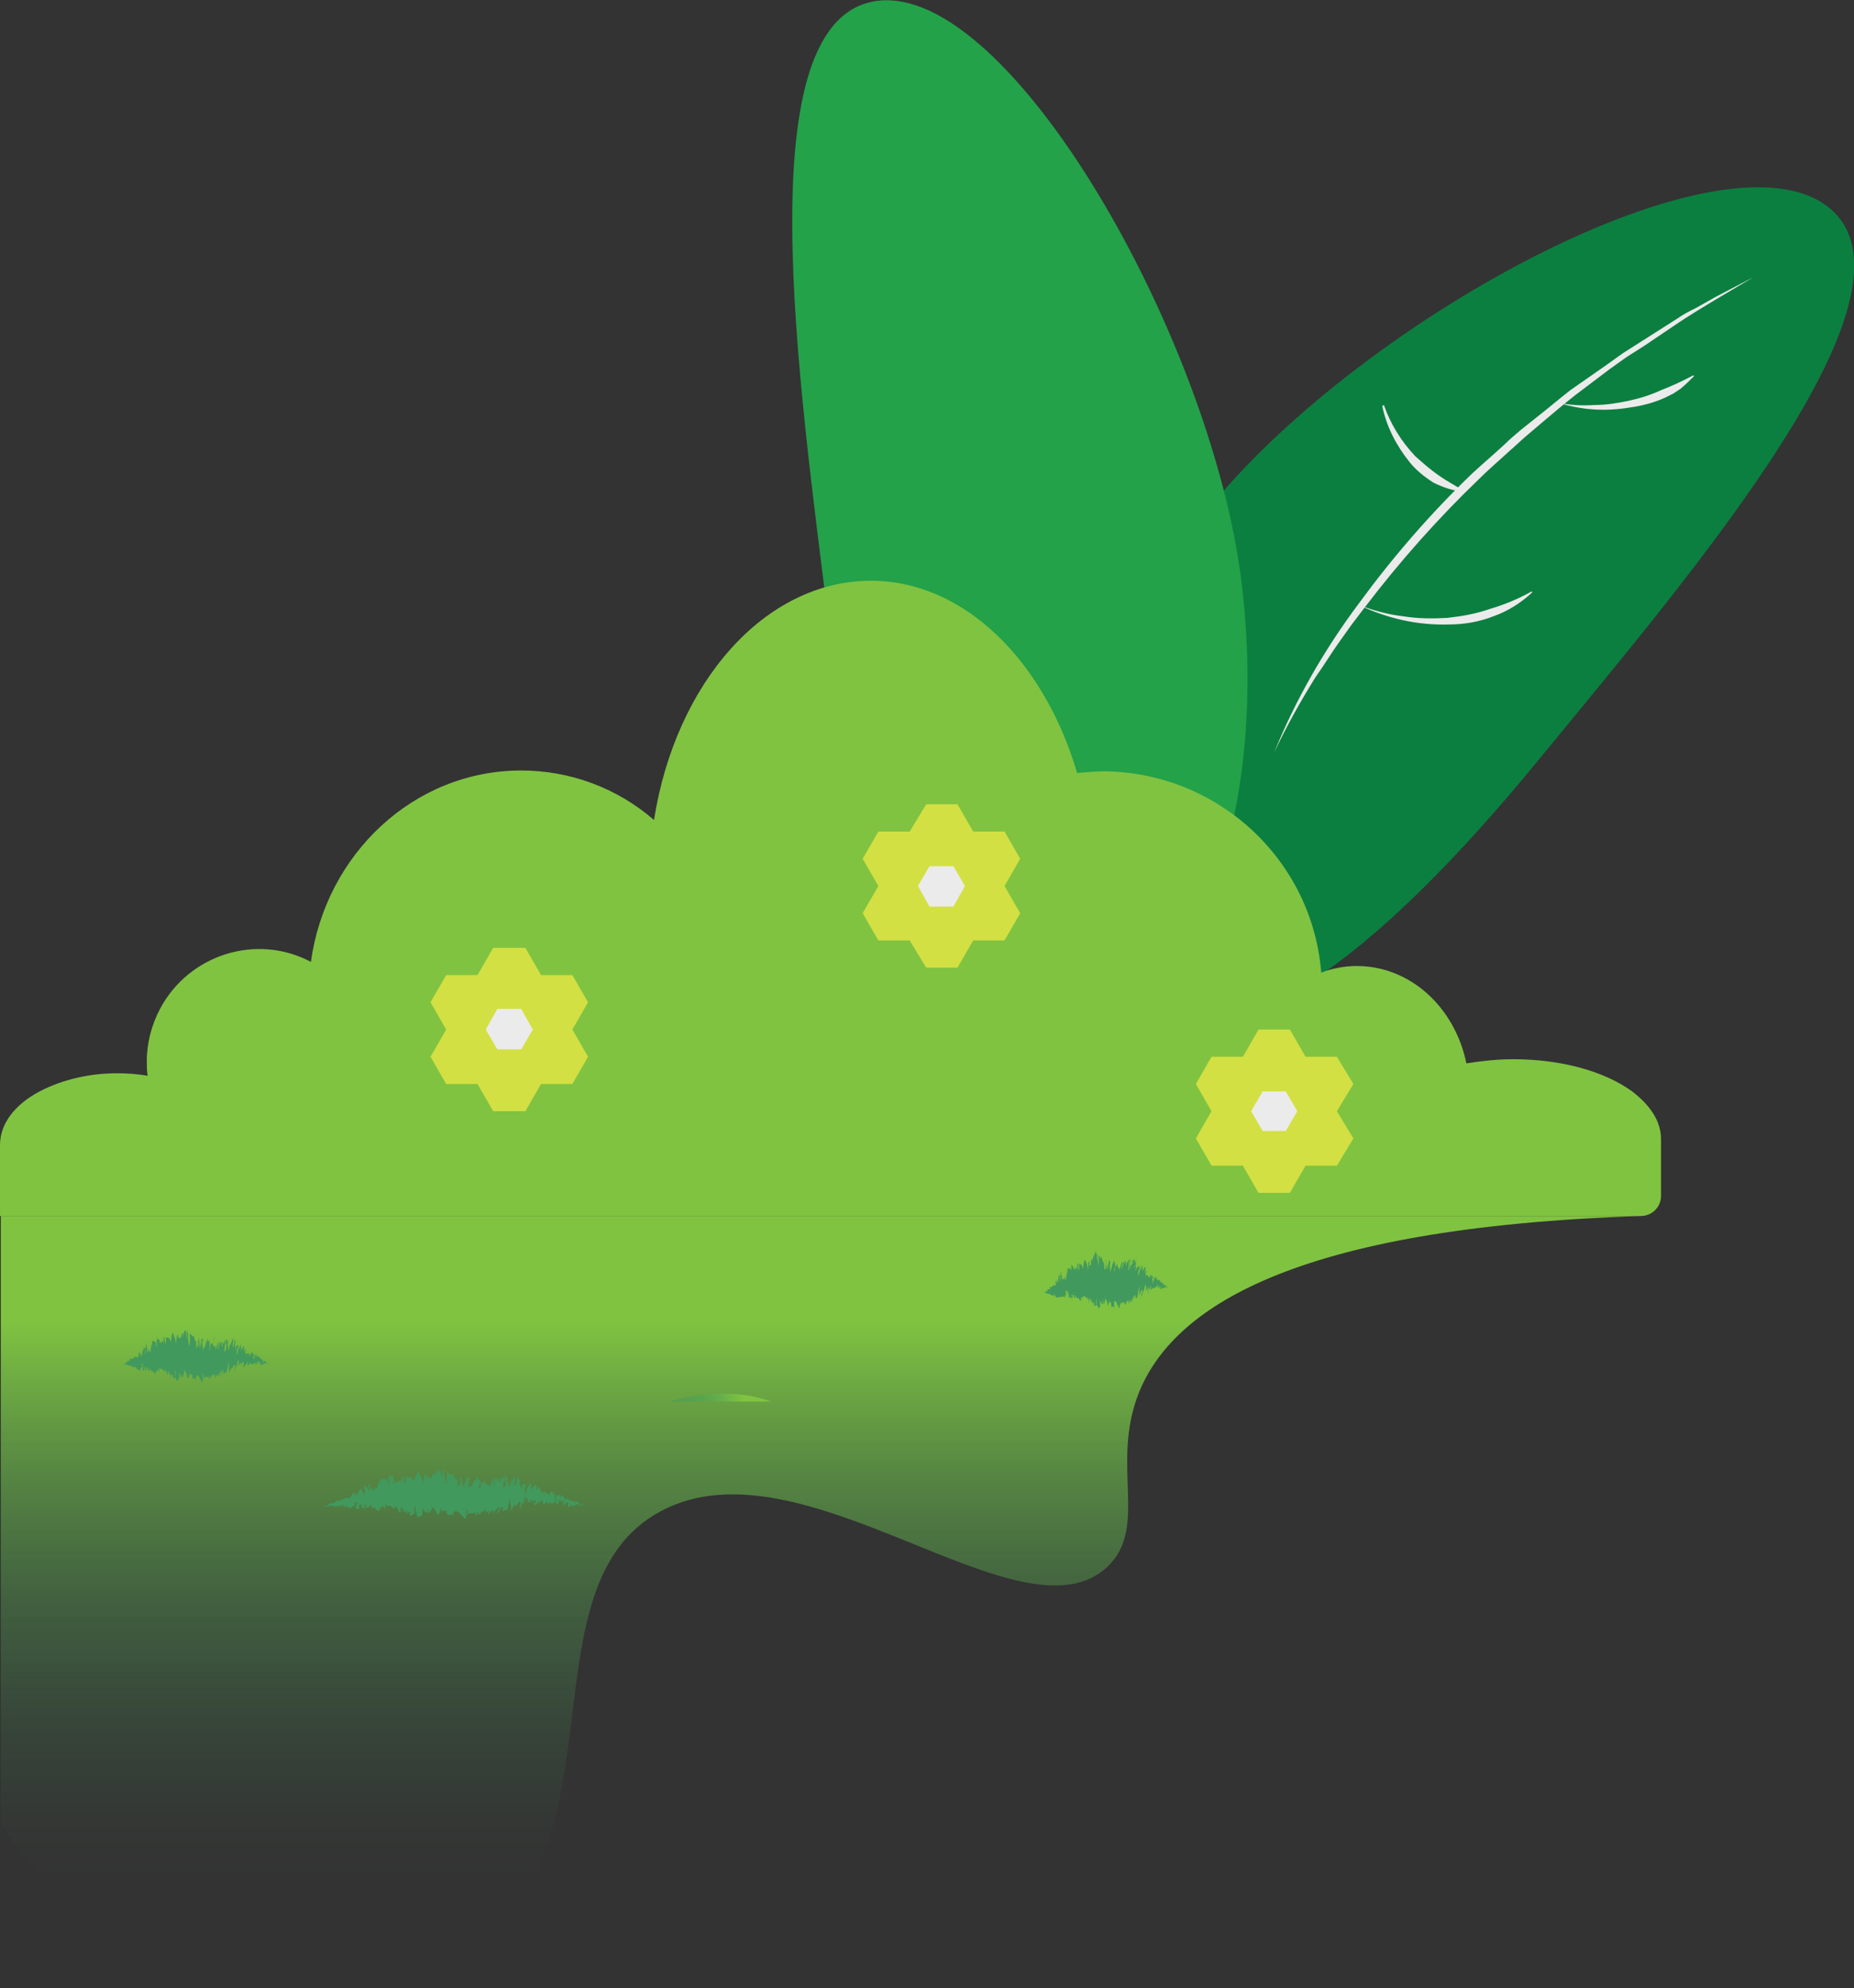 <?xml version="1.0" encoding="utf-8"?>
<!-- Generator: Adobe Illustrator 24.0.1, SVG Export Plug-In . SVG Version: 6.00 Build 0)  -->
<svg version="1.1" id="jardin_1_" xmlns="http://www.w3.org/2000/svg" xmlns:xlink="http://www.w3.org/1999/xlink" x="0px" y="0px"
	 viewBox="0 0 224.8 241" style="enable-background:new 0 0 224.8 241;" xml:space="preserve">
<rect x="0" y="0" width="224.8" height="241" fill="#333333" stroke="none"/>
<style type="text/css">
	.st0{fill:#0B7F40;}
	.st1{fill:#EBEBEB;}
	.st2{fill:#23A249;}
	.st3{fill:url(#cesped_1_);}
	.st4{fill:#41995D;}
	.st5{fill:url(#SVGID_1_);}
	.st6{fill:#80C341;}
	.st7{fill:#D2E043;}
</style>
<g id="hoja_back">
	<path id="hoja" class="st0" d="M221.8,25.2c12.5,10.3-16.6,44.2-35.4,67.1s-38.2,39.1-50.7,28.8s-7.5-37.2,11.3-60
		S209.2,14.9,221.8,25.2z"/>
	<g id="raiz">
		<path class="st1" d="M164.9,73.4c1.7,0.6,3.4,1.1,5.2,1.3c1.8,0.3,3.6,0.3,5.4,0.2c1.8-0.2,3.5-0.5,5.2-1.1c1.7-0.5,3.4-1.2,5-2.1
			l0.1,0.1c-1.4,1.3-3,2.3-4.7,2.9c-1.8,0.7-3.6,1-5.5,1c-3.7,0.1-7.3-0.7-10.7-2.3L164.9,73.4z"/>
	</g>
	<g id="raiz-2">
		<path class="st1" d="M154.5,91.2c2.6-6.4,6.1-12.5,10.3-18.1c4.1-5.6,8.7-10.9,13.7-15.7c1.3-1.2,2.6-2.3,3.9-3.5
			c0.6-0.6,1.3-1.2,1.9-1.7l2-1.6c1.4-1.1,2.7-2.2,4.1-3.3l4.3-3l2.1-1.5l2.2-1.4l4.4-2.8c0.7-0.5,1.5-0.9,2.3-1.3L208,36l4.6-2.4
			c-3,1.8-6,3.5-8.9,5.4l-4.3,2.9l-2.2,1.4l-2.1,1.5l-4.1,3.1c-1.4,1.1-2.7,2.2-4,3.3l-2,1.7c-0.7,0.6-1.3,1.2-1.9,1.7
			c-1.3,1.2-2.6,2.3-3.8,3.5c-5,4.8-9.6,10-13.8,15.5l-1.6,2.1l-1.5,2.1c-1,1.4-1.9,2.9-2.9,4.3C157.7,85,156,88,154.5,91.2z"/>
	</g>
	<g id="raiz-3">
		<path class="st1" d="M188.9,48.8c1.4,0.3,2.8,0.4,4.3,0.3c1.4,0,2.8-0.2,4.2-0.5c1.4-0.3,2.7-0.7,4-1.3c1.3-0.5,2.6-1.1,3.9-1.8
			l0.1,0.1c-0.5,0.5-1,1-1.6,1.5c-0.3,0.2-0.6,0.4-0.9,0.6l-1,0.5c-1.3,0.6-2.8,1-4.3,1.2C194.6,49.9,191.7,49.7,188.9,48.8
			L188.9,48.8z"/>
	</g>
	<g id="raiz-4">
		<path class="st1" d="M167.8,49.1c0.8,2.3,2.1,4.4,3.8,6.2c0.9,0.8,1.8,1.6,2.8,2.3c1,0.7,2.1,1.3,3.1,1.9v0.1
			c-1.3-0.1-2.5-0.5-3.7-1.1c-1.1-0.7-2.1-1.5-2.9-2.5c-1.6-2-2.8-4.3-3.3-6.8L167.8,49.1z"/>
	</g>
</g>
<path id="hoja_front" class="st2" d="M106.4,0.1c-16.1,2-9.5,46.3-5.9,75.6s11.4,53.4,27.5,51.4s26.2-27.4,22.5-56.8
	S122.5-1.9,106.4,0.1z"/>
<g id="arbusto_flor">
	
		<linearGradient id="cesped_1_" gradientUnits="userSpaceOnUse" x1="99.535" y1="14.68" x2="99.535" y2="108.189" gradientTransform="matrix(1 0 0 -1 0 242)">
		<stop  offset="0" style="stop-color:#41995D;stop-opacity:0"/>
		<stop  offset="7.000000e-02" style="stop-color:#449B5C;stop-opacity:4.000000e-02"/>
		<stop  offset="0.19" style="stop-color:#4BA058;stop-opacity:0.16"/>
		<stop  offset="0.34" style="stop-color:#58A853;stop-opacity:0.36"/>
		<stop  offset="0.51" style="stop-color:#69B34B;stop-opacity:0.63"/>
		<stop  offset="0.7" style="stop-color:#7EC242;stop-opacity:0.97"/>
		<stop  offset="0.72" style="stop-color:#80C341"/>
	</linearGradient>
	<path id="cesped" class="st3" d="M199.1,147.4c-42.7,1.4-56.9,11.3-61,21.4c-3.5,8.8,1.2,16.3-3.8,21.1c-10.4,9.9-36.9-16-54.2-6.7
		c-17,9.1-4,41-23.5,53.3c-13.3,8.4-36.5,4.4-49.9-7.7c-2.5-2.3-4.7-4.8-6.6-7.6v-73.8L199.1,147.4z"/>
	<g id="monte">
		<path class="st4" d="M32.6,165.4L32.6,165.4z"/>
		<path class="st4" d="M32.4,165.4C32.4,165.4,32.3,165.4,32.4,165.4C32.4,165.5,32.3,165.4,32.4,165.4L32.4,165.4L32.4,165.4
			C32.5,165.4,32.4,165.4,32.4,165.4C32.4,165.4,32.4,165.4,32.4,165.4z"/>
		<path class="st4" d="M30.1,164.2L30.1,164.2z"/>
		<path class="st4" d="M28.6,163.4c0,0,0-0.1,0-0.1C28.6,163.3,28.6,163.4,28.6,163.4z"/>
		<path class="st4" d="M28.5,162.8L28.5,162.8C28.5,162.8,28.5,162.7,28.5,162.8z"/>
		<path class="st4" d="M30.1,164.2V164C30.1,164.1,30.1,164.1,30.1,164.2z"/>
		<path class="st4" d="M32,165.5L32,165.5L32,165.5z"/>
		<path class="st4" d="M30.8,164.2L30.8,164.2v-0.1V164.2z"/>
		<path class="st4" d="M31.3,164.4c0,0-0.1,0.2-0.1,0.3c0,0,0-0.1,0.1-0.1L31.3,164.4z"/>
		<path class="st4" d="M32,165.1L32,165.1z"/>
		<path class="st4" d="M30.5,164v-0.1V164z"/>
		<path class="st4" d="M15.9,165.6L15.9,165.6z"/>
		<polygon class="st4" points="15.2,165.4 15.2,165.4 15.2,165.4 		"/>
		<path class="st4" d="M28,162L28,162L28,162z"/>
		<path class="st4" d="M23.2,161.8c0.1,0.5-0.1,0.6,0,1.2C23.2,162.6,23.2,162.1,23.2,161.8z"/>
		<path class="st4" d="M32,165.5L32,165.5z"/>
		<path class="st4" d="M23.2,163L23.2,163L23.2,163z"/>
		<path class="st4" d="M26.8,162L26.8,162z"/>
		<path class="st4" d="M27.6,162.9L27.6,162.9C27.6,162.8,27.6,162.8,27.6,162.9z"/>
		<path class="st4" d="M26.3,162.6C26.3,162.6,26.3,162.5,26.3,162.6L26.3,162.6C26.3,162.6,26.3,162.5,26.3,162.6z"/>
		<path class="st4" d="M25.8,162.6v0.1l0,0V162.6z"/>
		<path class="st4" d="M17.3,165.9l-0.1-0.2C17.3,165.9,17.3,165.9,17.3,165.9z"/>
		<path class="st4" d="M32,165.4L32,165.4L32,165.4L32,165.4z"/>
		<path class="st4" d="M26,166.8L26,166.8L26,166.8z"/>
		<path class="st4" d="M20.5,166.3L20.5,166.3C20.5,166.3,20.5,166.3,20.5,166.3z"/>
		<path class="st4" d="M25.7,166.8c0-0.1,0-0.2,0-0.4v0.1V166.8z"/>
		<path class="st4" d="M17.3,165.7"/>
		<path class="st4" d="M16.9,166.1c0.1,0,0-0.2-0.1-0.4S16.9,165.9,16.9,166.1c0.1-0.1,0.1-0.4,0.1-0.3c0,0,0,0.1,0,0.1
			c0-0.2,0.2,0,0.2-0.3v0.1c0-0.2-0.1-0.3-0.1-0.4s0-0.2,0.1,0c0,0,0,0.1,0,0.1v-0.1c0.1,0.3,0,0.1,0,0.3c0-0.1,0.1-0.4,0.1-0.3
			c0.1,0.3-0.1,0.1,0,0.4l-0.1-0.1c0.2,0.5,0,0,0.1,0.5c0.1,0.1,0.1-0.1,0.2,0c0-0.2-0.1-0.3-0.1-0.4c0.1-0.3,0.3,0.9,0.3,0.4
			c0-0.2-0.1-0.7,0-0.4l0.1,0.4c0.1,0.1-0.1-0.6,0.1-0.3s0,0.1,0,0.2c0.1,0.3,0-0.2,0-0.2l0.1,0.4c0.1,0,0.1-0.3,0.2-0.4
			c0,0.1,0,0.3,0.1,0.4c0.1-0.2,0.3,0.1,0.5,0.4v-0.4c0,0.1,0.1,0.2,0.1,0.3c0.1,0.2,0-0.3,0-0.4s0.1,0.2,0.1,0.4
			c0-0.3,0.1-0.7,0.3-0.3v0.1c0.1,0.2-0.1-0.9,0.1-0.5v0.1c0.2,0.2,0.3-0.2,0.5,0.5c-0.1-0.7,0.2,0.3,0.1-0.6c0.1,0.3,0.2,0.7,0.3,1
			c0,0.1,0-0.6,0-0.7l0.1,0.5v-0.5l0.1,0.6v-0.1c0-0.1-0.1-0.3-0.1-0.4c0-0.2,0.2,0.4,0.2,0.6l0.1-0.4c0,0.1,0,0.3,0,0.4
			c0-0.5,0.1,0.6,0.1,0.1c0-0.1,0-0.3,0-0.4c0.1,0.3,0.2,0.3,0.2,0.2v0.4c0.1,0.1,0.2-0.2,0.3-0.1c-0.1-0.3-0.1-0.6-0.1-0.9l0.1,0.6
			c0-0.2-0.1-0.4-0.1-0.7c0.1,0.3,0.1,0.6,0.1,0.9v-0.2c0,0.2,0,0.3,0,0.5c0-0.4,0.2,0.6,0.1,0v0.2c0.1,0,0.2-0.2,0.3-0.2
			c0-0.3,0-0.6,0-0.8c0.1,0.2,0.2,0.6,0.3,0.6c0-0.3,0-0.5,0-0.8c0,0.5,0.1,0.4,0.1,0.8c0.1-0.1,0.1-0.1,0.2-0.5c0-0.2,0-0.3,0-0.5
			s0.1,0.2,0.1,0.4v0c0.1-0.8,0.4,1.5,0.5,0.4l0,0l0.1-0.6c0,0.1,0,0.4,0,0.7c0.1-0.8,0.2,0.1,0.3-0.4c0.1,1.5,0.3-0.1,0.4,0.9v-0.4
			c0-0.4,0,0.2,0.1,0.3c0-0.3,0-0.3,0-0.5c0.2-0.4,0.5,0.5,0.7,0.8c0.1,0.1,0.1-1.8,0.2-1v0.7c0.2-0.8,0.4,0,0.6-0.6
			c0,0.1,0,0.2,0,0.3c0,0.5,0.1,0,0.1-0.4c0,0.2,0,0.4,0,0.5c0,0.3,0.1-0.6,0.1-0.1c0,0.1,0,0.1,0,0.2c0-0.2,0.1,0,0.1-0.5
			c0,0.3,0.1-0.2,0.2,0.1c0.1-0.6,0.1,0.3,0.2-0.6c-0.1,0.9,0.1,0.7,0.1,0.3c0,0.3,0,0.3,0,0.6c0,0,0.1-0.2,0.1-0.6
			c0,1,0.3-0.8,0.2,0.5c0.1-0.3,0.3-0.7,0.5-0.9c-0.1,0.8-0.1,0.1-0.2,0.9c0.2-0.4,0.3-1,0.4-0.9c0,0.2,0,0.3-0.1,0.5
			c0.2-0.3,0.2,0.1,0.4-0.4c0,0.1,0,0.1,0,0.2c0,0,0,0.1,0.1-0.2v0.1c0.1-0.4,0.1-0.9,0.3-1.3c-0.2,1,0.1,0.3-0.1,1.5
			c0-0.1,0.1-0.3,0.1-0.5c0,0.2,0,0.3,0,0.5c0.1-0.2,0.1-0.6,0.2-0.6c0,0.2,0,0.2-0.1,0.4c0.1-0.3,0.2-0.6,0.2-0.5s0,0.2,0,0.2
			s0.3-0.8,0.4-0.5c-0.1,0.7,0,0.2-0.1,0.8l0.1-0.2v-0.3c0,0,0.2-0.4,0.2-0.2l-0.1,0.2l0.1-0.1v-0.2c0.1-0.3,0.1-0.7,0.2-0.6
			s0,0,0,0.3l0,0c0.1-0.2,0.1-0.4,0.1-0.2s-0.1,0.6-0.1,0.7c0.1-0.5,0.1-0.1,0.3-0.6c0,0.1-0.1,0.4-0.1,0.4l0.1-0.4
			c0,0.1,0,0.3,0,0.4c0.1,0.1,0.1-0.7,0.1-0.4c0,0,0,0.1,0,0.1c0.1,0.1,0.2-0.2,0.3,0c-0.1,0.5-0.1,0.1-0.1,0.6
			c0.1-0.1,0.4-0.6,0.5-0.5v-0.1c0.1-0.7,0,0.3,0.1,0c0,0.1-0.1,0.2-0.1,0.3c0.1,0.1,0.2-0.2,0.4-0.3l0,0.1c0,0.1,0.1,0.1,0.1,0.1
			c0.1-0.1,0.1-0.2,0.1-0.3c0,0.8,0.4-0.4,0.4,0.3c0,0-0.1,0.1-0.1,0.1l0.2-0.1c0-0.1,0-0.2,0-0.3c0-0.1,0.1-0.2,0.1-0.2
			c-0.1,0.1-0.1,0.3-0.1,0.4l0.1-0.2c0,0.4,0.1-0.4,0.1-0.1v0.1c0,0,0.1-0.2,0.1-0.1c0,0.2-0.1,0.1-0.1,0.3c0,0,0.2-0.4,0.2-0.2
			c0,0-0.1,0-0.1,0.1c0,0.2,0,0.2,0,0.2l0,0v0.1v-0.1c0.2-0.5,0.1-0.1,0.3-0.4c-0.2,0.3-0.1,0.1-0.1,0.3s0,0.1,0,0.2
			c0.1-0.1,0,0.1,0.2-0.1c0,0.1,0,0,0,0.1c0.1-0.1,0-0.1,0-0.2s0.1,0.2,0.3,0c0.1-0.1,0.2-0.2,0.3-0.2s-0.1,0.1-0.1,0.1
			s0.1,0.1,0.1,0c0,0,0,0,0,0.1c0,0,0.1-0.1,0.1,0c0,0,0,0.1-0.1,0.1c0,0,0.1-0.1,0.2-0.1c0,0,0,0.1-0.1,0.1c0.1,0,0.1,0,0.2-0.1
			l0,0l0,0h-0.1l0,0c0-0.1-0.1,0-0.2,0l0.1-0.1l-0.1,0.1c0,0,0-0.1,0-0.1c0.1,0-0.1,0-0.1-0.1s0,0,0,0h-0.1c0,0,0-0.1,0-0.1
			c0-0.1-0.2,0.1-0.1-0.1l0,0c-0.1,0,0,0.1-0.2,0.3v-0.4v0.1c0,0,0,0,0-0.1s0,0.1-0.1,0.1c0-0.2-0.2,0-0.1-0.3c0,0.1,0,0.1-0.1,0.2
			c0.1-0.3-0.1,0-0.1-0.1s0.1,0,0.1-0.2c-0.1,0.3-0.1-0.1-0.1-0.1c-0.1,0.2-0.1,0.1-0.2,0.1s-0.1-0.2-0.1-0.3l0,0
			c-0.1,0.3-0.1,0.2-0.2,0.3c0-0.1,0.1-0.2,0.1-0.3h0c0,0.1-0.1,0.1-0.1,0.2l0.1-0.2c-0.1,0-0.2,0.2-0.2,0c0,0.3-0.1,0.6-0.2,0.9
			c0-0.1,0.1-0.3,0.1-0.4c0,0-0.1,0.1-0.1,0l0.1-0.2c0-0.1-0.1,0.2-0.1,0.1c0-0.2,0-0.1,0.1-0.3s0,0.1,0,0c0-0.1,0-0.2,0-0.3
			c0,0.1-0.1,0.3-0.1,0.3s0-0.3,0-0.4c0,0.1,0,0-0.1,0.3c0,0,0-0.2,0-0.3c-0.1,0.1-0.2,0-0.2,0.3l0,0l0,0c-0.2,0.3-0.2-0.3-0.3-0.2
			V164c-0.1,0.1-0.2,0-0.3,0.3c0-0.1,0-0.3,0-0.4c-0.1,0.1-0.1,0.2-0.1,0s0-0.2,0.1-0.1c0-0.1,0-0.4-0.2,0c0.1-0.3,0-0.4,0-0.4v0.3
			c0,0-0.1,0-0.1,0l0.1-0.4c0-0.6-0.4,0.9-0.3-0.1c-0.1,0.3,0,0.3-0.1,0.6c0-0.3,0-0.5,0-0.8c0-0.3-0.2,0.7-0.3,0.5
			c0,0.3-0.1,0.5-0.2,0.8c0-0.3,0-0.6,0.1-0.9c0,0,0,0.1,0,0.1c0.1-0.1,0.1-0.2,0.1-0.3v0.2c0-0.2-0.1-0.2,0-0.5c0,0.1,0,0.3,0,0.4
			c0-0.3-0.1-0.1-0.2-0.3c0,0.1,0,0.2,0,0.3c-0.1-0.3-0.1,0.3-0.2,0.4c0-0.3,0.1-0.7,0-0.5c0-0.2,0-0.4,0.1-0.6
			c-0.1,0.3-0.1-0.3-0.1-0.4l0.1-0.1c0,0.1-0.1,0.1-0.1,0.1v0.4c0-0.1,0-0.2,0-0.3c-0.1,0.3-0.1,0.7-0.2,1c0-0.2-0.1,0.2-0.1-0.3
			c0.1,0.2,0-0.5,0.1-0.6s0,0-0.1,0c0,0,0-0.1,0-0.1c0-0.5-0.1,0.6-0.2,0.6c0-0.3,0-0.6,0-0.5c0,0.2,0,0.5-0.1,0.7
			c0-0.3-0.1,0.2-0.1,0.1v0.1c0,0.3-0.1,0.3-0.1,0.4c0-0.2,0-0.2,0-0.3c-0.1,0.5,0-0.6-0.1-0.2c0-0.2,0.1-0.6,0-0.7
			c-0.1,0.4,0-0.4-0.2-0.1c0,0.2,0,0.5-0.1,0.7l0.2-0.3l-0.1,0.6c0,0,0.1-0.2,0.1-0.2c-0.1,0.2-0.1,0.4-0.1,0.6
			c0-0.6-0.1,0.4-0.2-0.1l0.1-1.1c0-0.5-0.2,0.5-0.3,0.2v0.2c0,0.4-0.1,0.1-0.1,0.2c0-0.2,0-0.5,0-0.7c0,0.3-0.1-0.1-0.2,0.7v-0.5
			c-0.1-0.2-0.2,1-0.3,0.9c0-0.3,0.1-0.6,0.1-0.9c0,0-0.1-0.1-0.1,0.2c0-0.2-0.1,0.5-0.1,0.1c0,0.2,0,0.4-0.1,0.5V163
			c0,0.2-0.1,0.4-0.1,0.7c0-1.2-0.3,0.1-0.3-1c0,0.1-0.1,0.2-0.2,0.3c0-0.1,0-0.2,0-0.1c-0.1-0.4-0.1,1.1-0.2,0.7
			c0-0.6,0.1-0.3,0-0.6c0-1.3-0.1,0.2-0.2-0.6v-0.1c0-0.4-0.1,0.5-0.2,0.4v-0.2c0,0.3-0.1,0.7-0.3,1c0-0.3,0-0.5,0-0.8
			c0,0.1,0,0.8-0.1,1c0-0.4-0.1-0.7-0.1-1.1h0.1c0-0.7-0.1,0-0.1-0.1v-0.3c-0.1,0.1-0.1,0.9-0.2,0.8v0.2c-0.1,0.8,0-0.4-0.1,0.1
			v-0.8c-0.1,0.3-0.1,0.6-0.2,0.9c0-0.4,0.1-0.8,0.2-1.2c0,0-0.1,0.1-0.2,0.4c0-0.1,0-0.3,0-0.1c0,0.6-0.1,0.9-0.2,0.9
			c0-1.5-0.2-0.4-0.3-1.6c-0.1,0.6-0.3-0.2-0.5-0.1c0.1,1.2,0,0,0,1.3c0,0.1,0,0.1-0.1,0l-0.1-0.7c0-0.4,0-0.3,0-0.6
			c-0.1-0.1-0.1-0.5-0.1-0.8c0,0.4,0,0.6-0.1,0.5l0.1,0.6c-0.1,0.7-0.1-1-0.2-0.4v-0.4c-0.1,0.2-0.2,0-0.3,1c0-0.2,0-0.4,0-0.6
			c-0.2-0.1-0.3,1.1-0.4,0.5v-0.3c0,0.1,0,0.6-0.1,0.3c0-0.1,0-0.3,0-0.3s0,0.5-0.1,0.4v-0.3c-0.2-0.4-0.2,0.8-0.3,1
			c0-0.4-0.1-0.8-0.3-1.2v-0.1c-0.2-0.1-0.2,0.7-0.3,1.1c-0.2-0.9-0.4-0.3-0.6-0.7c0,0.2,0.1,0.5,0,0.7c0-0.1,0,0.6-0.1-0.1l0,0
			c-0.1-0.7-0.1-0.5-0.2-0.5l0.1,0.9c-0.3-1.3-0.3,0.6-0.5-0.6c0,0.2,0,0.3,0,0.5l-0.1-0.5c-0.1-0.1-0.2-0.1-0.3,0V162
			c-0.1,0,0.1,1.3,0,1.4l-0.1-0.7c-0.1,0.1-0.3-0.5-0.3,0.2c0-0.1,0-0.2,0-0.3c0,0-0.3-0.3-0.1,0.5c-0.1-0.6-0.1,0-0.1,0.3l-0.1-0.4
			c0,0.3,0,0.5,0,0.8c0,0-0.1-0.3,0-0.2c-0.1-0.2,0,0.4-0.1,0.2v-0.3c-0.1,0,0,0.1,0,0.4s-0.1-0.1-0.2-0.4c0,0.2,0,0.5,0,0.4
			c0-0.1,0-0.2,0-0.2c-0.1-0.2-0.1,0.5-0.2,0.1l0-0.2c0.1,0,0.1,0,0.1,0c-0.1-0.3-0.1-0.5-0.2-0.8c0,0.3,0,0.8-0.1,0.7v-0.1l0,0
			c0,0,0,0,0,0.1s0-0.1-0.1-0.1c-0.1-0.3-0.1-0.1-0.1-0.1c0,0.2,0.1,0.4,0.1,0.5 M17.6,163.8L17.6,163.8L17.6,163.8L17.6,163.8
			c0.1,0.1,0.1,0.3,0,0.1c0,0.2,0,0.4,0.1,0.5c-0.1-0.4-0.3-0.6-0.3-0.9c-0.1,0.2-0.2,0.5-0.1,0.8c0,0.1-0.1-0.1-0.1-0.2
			s0-0.1,0-0.1c0,0.2-0.1,0.1-0.1,0.5c-0.1-0.1,0-0.4-0.1-0.2V164c-0.1-0.2-0.2,0.1-0.2,0.3s-0.1,0.4-0.3,0.1c0,0,0,0.1,0,0.1
			c-0.3-0.1-0.4,0.4-0.7,0.2c-0.1,0-0.1,0.1-0.1,0.2v-0.1v0.2c-0.1,0.1-0.2-0.2-0.3,0.1l0,0c0,0-0.1,0.1-0.1,0.1s0,0.1,0,0l0,0
			l-0.1,0.1c-0.1,0,0-0.1-0.1,0c0,0-0.1,0.1-0.1,0.1h0.1l0,0h0.1h0.1l0,0h-0.1c0,0,0.1,0,0.1,0l0,0h0.1c0,0,0,0,0,0.1
			s-0.1-0.1,0-0.1s0.1,0.1,0.1,0.1s0,0,0,0h0.1c0,0,0.1,0,0.2,0.1c0,0,0-0.1,0.1-0.1c0,0.2,0.1,0,0.2,0.3c0-0.2,0.2,0,0.2-0.1
			s0,0.1,0,0c0.1,0,0.1,0.1,0.1,0.2c0-0.2,0-0.3,0-0.4c0.1,0.2,0,0.3,0.1,0.5c0-0.2,0.1-0.2,0-0.3c0.1,0.1,0.1,0.2,0.1,0.3
			c-0.1-0.3,0-0.1,0-0.2c0.1,0.2,0.1,0.3,0.1,0.2c0.2,0.1,0.3,0.2,0.2,0.4L17.6,163.8z M18.3,165.6L18.3,165.6L18.3,165.6z
			 M18.5,165.6C18.5,165.6,18.5,165.6,18.5,165.6c-0.1-0.1-0.1-0.2-0.1-0.2C18.4,165.4,18.4,165.5,18.5,165.6z M17.7,163.3
			C17.7,163.2,17.7,163.3,17.7,163.3c0,0.1,0,0.1,0,0.1l0,0L17.7,163.3z"/>
		<path class="st4" d="M17.8,163.7L17.8,163.7L17.8,163.7L17.8,163.7L17.8,163.7z"/>
		<path class="st4" d="M30.1,164.2L30.1,164.2L30.1,164.2z"/>
		<polygon class="st4" points="20.4,166.5 20.4,166.4 20.4,166.5 		"/>
		<path class="st4" d="M30.6,165.3L30.6,165.3z"/>
		<path class="st4" d="M30.9,165.4L30.9,165.4C30.9,165.4,30.9,165.4,30.9,165.4z"/>
		<path class="st4" d="M31.1,165.5L31.1,165.5L31.1,165.5L31.1,165.5z"/>
		<path class="st4" d="M27.3,166.1L27.3,166.1C27.2,166.2,27.2,166.2,27.3,166.1z"/>
		<path class="st4" d="M28.5,165l-0.1,0.2C28.4,165.2,28.5,165.3,28.5,165z"/>
		<polygon class="st4" points="26,166.8 26,166.8 26,166.8 		"/>
		<path class="st4" d="M28.4,165.2C28.4,165.3,28.4,165.3,28.4,165.2C28.5,165.1,28.4,165.2,28.4,165.2z"/>
		<polygon class="st4" points="32.2,165.5 32.3,165.5 32.3,165.4 		"/>
		<path class="st4" d="M32.3,165.4L32.3,165.4z"/>
		<path class="st4" d="M32.3,165.4L32.3,165.4z"/>
		<path class="st4" d="M31.9,165.5L31.9,165.5z"/>
		<path class="st4" d="M31.8,165.5C31.8,165.5,31.8,165.6,31.8,165.5L31.8,165.5C31.9,165.6,31.8,165.4,31.8,165.5z"/>
		<path class="st4" d="M31.6,164.8L31.6,164.8C31.6,164.8,31.6,164.7,31.6,164.8C31.6,164.5,31.7,164.9,31.6,164.8z"/>
		<path class="st4" d="M31.4,164.6c0,0,0-0.1,0-0.1S31.4,164.5,31.4,164.6z"/>
		<path class="st4" d="M29.6,163.7l0.1-0.3C29.7,163.4,29.7,163.5,29.6,163.7z"/>
		<polygon class="st4" points="28.9,165.4 28.9,165.6 29,165.3 		"/>
		<polygon class="st4" points="29.2,162.8 29.2,162.8 29.1,162.9 		"/>
		<path class="st4" d="M25.9,162.1v0.6C25.9,162.6,26,161.9,25.9,162.1z"/>
		<path class="st4" d="M24.5,162.6c0-0.3,0-0.5-0.1-0.2C24.5,162.4,24.5,162.7,24.5,162.6z"/>
		<polygon class="st4" points="20.2,162.1 20.2,161.9 20.2,162.1 		"/>
		<path class="st4" d="M71.3,182.5L71.3,182.5z"/>
		<path class="st4" d="M71,182.4c-0.1,0-0.1,0-0.1,0.1S71,182.5,71,182.4c0.1,0,0.1,0,0.1,0c0,0,0.1,0,0.1,0
			C71.1,182.4,71.1,182.4,71,182.4L71,182.4z"/>
		<path class="st4" d="M66.6,181L66.6,181C66.6,181,66.6,181,66.6,181z"/>
		<path class="st4" d="M63.8,180.1c0,0,0-0.1,0-0.1C63.8,180,63.8,180,63.8,180.1z"/>
		<path class="st4" d="M63.4,179.4L63.4,179.4C63.4,179.4,63.4,179.4,63.4,179.4z"/>
		<path class="st4" d="M66.6,181v-0.1C66.5,180.9,66.6,180.9,66.6,181z"/>
		<path class="st4" d="M70.3,182.5L70.3,182.5L70.3,182.5z"/>
		<path class="st4" d="M67.9,181L67.9,181v-0.1V181z"/>
		<path class="st4" d="M68.8,181.3c0,0-0.1,0.2-0.1,0.3c0,0,0-0.1,0.1-0.1C68.8,181.5,68.8,181.4,68.8,181.3z"/>
		<path class="st4" d="M70.2,182.1L70.2,182.1z"/>
		<path class="st4" d="M67.2,180.8v-0.1C67.2,180.7,67.2,180.7,67.2,180.8z"/>
		<path class="st4" d="M40.6,182.7L40.6,182.7z"/>
		<polygon class="st4" points="39.4,182.5 39.4,182.5 39.4,182.5 		"/>
		<path class="st4" d="M62.6,178.6L62.6,178.6C62.6,178.6,62.6,178.6,62.6,178.6z"/>
		<path class="st4" d="M54.2,178.3c0.1,0.5-0.1,0.6,0,1.2C54.3,179.1,54.3,178.7,54.2,178.3z"/>
		<path class="st4" d="M70.3,182.5L70.3,182.5z"/>
		<path class="st4" d="M54.2,179.5L54.2,179.5L54.2,179.5L54.2,179.5z"/>
		<path class="st4" d="M60.5,178.5c0,0.1,0,0.2,0,0.2C60.5,178.7,60.5,178.6,60.5,178.5z"/>
		<path class="st4" d="M62,179.5L62,179.5C61.9,179.5,62,179.5,62,179.5z"/>
		<path class="st4" d="M59.6,179.2C59.6,179.2,59.6,179.1,59.6,179.2L59.6,179.2C59.6,179.1,59.6,179.1,59.6,179.2z"/>
		<path class="st4" d="M58.8,179.1v0.1l0,0V179.1z"/>
		<path class="st4" d="M43.1,182.8c0-0.1-0.1-0.1-0.1-0.2C43.1,182.8,43,182.8,43.1,182.8z"/>
		<path class="st4" d="M70.3,182.5L70.3,182.5L70.3,182.5L70.3,182.5z"/>
		<path class="st4" d="M59.4,183.4l-0.1-0.1C59.3,183.3,59.3,183.4,59.4,183.4z"/>
		<path class="st4" d="M49,182.9L49,182.9C49,183,48.9,183,49,182.9z"/>
		<path class="st4" d="M58.9,183.4c0-0.1,0-0.2-0.1-0.4v0.1L58.9,183.4z"/>
		<path class="st4" d="M43,182.6"/>
		<path class="st4" d="M42.3,183c0.1,0,0-0.3,0-0.4s0.1,0.2,0.2,0.3c0.1-0.1,0.1-0.3,0.2-0.3c0,0,0,0.1,0,0.1c0.1-0.2,0.3,0,0.3-0.3
			v0.1c0-0.1-0.1-0.3-0.1-0.4c0.1,0,0.1-0.2,0.1,0c0,0,0,0.1,0,0.1v-0.1c0.1,0.3-0.1,0.1,0,0.3c0.1-0.1,0.2-0.4,0.3-0.3
			c0.1,0.3-0.2,0.1,0,0.4l-0.2-0.1c0.2,0.5-0.1,0,0.1,0.5c0.2,0.1,0.2-0.1,0.4,0c0-0.2-0.1-0.3,0-0.5c0.2-0.4,0.3,0.9,0.5,0.4
			c0-0.2,0-0.7,0.1-0.4v0.4c0.2,0.1,0-0.6,0.2-0.3c0,0.2-0.1,0.1-0.1,0.2c0.2,0.3,0-0.2,0.1-0.3l0.1,0.4c0.2,0,0.3-0.3,0.5-0.4
			c0,0.1,0,0.3,0.1,0.4c0.2-0.2,0.5,0.1,0.8,0.4v-0.4c0,0.1,0,0.2,0,0.3c0.1,0.2,0-0.3,0-0.4s0.1,0.2,0.1,0.4
			c0.1-0.3,0.4-0.8,0.6-0.3v0.1c0.2,0.2,0-0.9,0.2-0.5v0.1c0.3,0.2,0.6-0.3,0.9,0.5c0-0.7,0.3,0.3,0.3-0.6c0.1,0.4,0.3,0.7,0.5,1
			c0.1,0.1,0-0.6,0.1-0.7v0.5l0-0.5l0.1,0.6l0.1-0.1c-0.1-0.1-0.1-0.3-0.1-0.4c0.1-0.2,0.3,0.4,0.3,0.6l0.2-0.4c0,0.1,0,0.3,0,0.4
			c0.1-0.6,0.1,0.6,0.2,0.1c0-0.1,0-0.3,0-0.4c0.1,0.3,0.3,0.3,0.3,0.2v0.4c0.2,0.1,0.4-0.2,0.6-0.2c-0.1-0.3-0.1-0.6-0.1-0.9
			l0.1,0.6c0-0.4-0.1-0.2,0-0.7c0.1,0.3,0.1,0.6,0.1,0.9l0.1-0.2c0,0.2,0,0.3,0,0.5c0-0.4,0.2,0.6,0.2,0v0.2c0.2,0,0.3-0.2,0.5-0.2
			c0-0.3,0-0.6,0.1-0.8c0.2,0.2,0.3,0.6,0.5,0.5c0.1-0.3,0-0.4,0-0.8c0,0.5,0.2,0.4,0.1,0.8c0.2-0.1,0.2-0.1,0.5-0.5
			c0-0.2-0.1-0.3-0.1-0.5c0-0.1,0.1,0.2,0.1,0.4v0.1c0.2-0.8,0.7,1.5,0.9,0.4v0.1l0.2-0.6c0.1,0.1,0,0.4,0,0.7
			c0.2-0.9,0.4,0.1,0.6-0.5c0.2,1.5,0.6-0.1,0.8,0.9v-0.4c0-0.4,0.1,0.2,0.1,0.3c0-0.2,0-0.3,0-0.5c0.5-0.4,1,0.5,1.4,0.8
			c0.2,0.1,0.1-1.8,0.3-1l-0.1,0.7c0.4-0.8,0.7,0,1.1-0.6c0,0.1,0,0.3-0.1,0.3c0.1,0.5,0.3,0,0.3-0.4c0,0,0,0.4,0,0.5
			s0.2-0.6,0.2-0.1c0,0.1,0,0.1,0,0.2c0-0.2,0.2,0.1,0.2-0.5c0.1,0.3,0.3-0.2,0.3,0.1c0.1-0.6,0.2,0.3,0.3-0.6
			c0,0.9,0.2,0.7,0.3,0.3c0,0.3,0.1,0.3,0,0.6c0.1,0,0.2-0.2,0.2-0.6c0.1,1,0.4-0.8,0.4,0.5c0.2-0.4,0.5-0.7,0.8-0.9
			c-0.1,0.8-0.3,0.1-0.3,0.9c0.3-0.4,0.5-1,0.7-0.8c0,0.1-0.1,0.4-0.1,0.5c0.3-0.3,0.5,0.1,0.7-0.4c0,0.1,0,0.1-0.1,0.2
			c0,0,0.1,0.1,0.1-0.2v0.1c0-0.5,0.1-0.9,0.3-1.3c-0.2,1,0.2,0.3,0,1.5c0.1-0.1,0.1-0.3,0.1-0.5c0,0.2,0,0.3,0,0.5
			c0.2-0.2,0.2-0.6,0.3-0.6c0,0.2,0,0.2-0.1,0.4c0.1-0.3,0.2-0.6,0.3-0.5s0,0.2,0,0.2c0.2,0,0.4-0.8,0.6-0.5c-0.1,0.7,0,0.2,0,0.8
			l0.1-0.2v-0.3c0.1,0,0.2-0.4,0.3-0.2l-0.1,0.2l0.2-0.1l-0.1-0.2c0.1-0.3,0.1-0.7,0.2-0.6s0.1,0,0.1,0.4l0,0
			c0.1-0.2,0.1-0.4,0.2-0.2s-0.1,0.6-0.1,0.7c0.1-0.5,0.3-0.1,0.4-0.6c0,0.1-0.1,0.3-0.1,0.4l0.1-0.4c0,0.1,0,0.3,0,0.4
			c0.1,0.1,0-0.7,0.2-0.4c0,0,0,0.1,0,0.1c0.2,0.2,0.4-0.2,0.5,0c0,0.5-0.2,0.1-0.2,0.6c0.2-0.1,0.6-0.6,0.8-0.4V182
			c0.1-0.7,0.1,0.3,0.3,0c0,0.1-0.1,0.2-0.1,0.3c0.1,0.1,0.3-0.1,0.6-0.3l-0.1,0.1c0.1,0.1,0.2,0.1,0.3,0.2c0-0.1,0.1-0.1,0.1-0.3
			c0.2,0.8,0.6-0.4,0.8,0.3c0,0-0.1,0.1-0.1,0.1l0.3-0.1c0-0.2,0-0.1,0-0.3s0.1-0.2,0.2-0.2c-0.1,0.1-0.1,0.3,0,0.4
			c0-0.1,0-0.1,0-0.2c0,0.4,0.1-0.4,0.2-0.1v0.1c0.1,0,0.2-0.2,0.2-0.1c0,0.2-0.1,0.1-0.1,0.3c0.1,0,0.3-0.4,0.3-0.1
			c-0.1,0.1-0.1,0-0.2,0.1c0,0.3,0.1,0.2,0.1,0.2l0,0l0.1,0.1v-0.1c0.2-0.5,0.2-0.1,0.5-0.3c-0.2,0.3-0.1,0.2-0.1,0.4s0.1,0.1,0,0.2
			c0.1-0.1,0.1,0.1,0.2-0.1c0,0.1,0.1,0,0,0.1c0.1,0,0-0.1,0-0.2c0.2-0.2,0.3,0.2,0.6,0s0.3-0.2,0.4-0.2s-0.1,0.1-0.1,0.1
			c0.1,0,0.2,0,0.2,0c0,0,0,0,0,0.1s0.1-0.1,0.2-0.1c0,0-0.1,0.1-0.1,0.1c0.1,0,0.2-0.1,0.3-0.1c0,0-0.1,0.1-0.1,0.1
			c0.1,0,0.2,0,0.3-0.1h-0.1c0,0,0,0,0,0.1s-0.1,0-0.1-0.1h0.1c0-0.1-0.2,0-0.4,0l0.1-0.1l-0.1,0.1c0,0,0-0.1,0-0.1s-0.1,0-0.1-0.1
			s0,0,0,0h-0.1c0,0,0-0.1,0.1-0.1c-0.1-0.1-0.3,0-0.3-0.1l0,0c-0.2,0-0.1,0.1-0.2,0.3v-0.4v0.1c0,0,0-0.1,0-0.1
			c-0.1,0.1,0,0.1-0.1,0.2c-0.1-0.2-0.3,0-0.3-0.3c-0.1,0.1,0.1,0.1-0.1,0.2c0-0.3-0.1,0-0.2-0.1s0.1,0,0.1-0.2
			c-0.1,0.3-0.2-0.1-0.3-0.1c-0.1,0.3-0.2,0.1-0.3,0.1c0-0.1-0.2-0.2-0.3-0.4v-0.1c-0.1,0.3-0.2,0.2-0.3,0.3c0-0.1,0.1-0.2,0.1-0.3
			h-0.1c0,0.1-0.1,0.1-0.1,0.2l0.1-0.2c-0.1,0-0.3,0.2-0.4,0c-0.1,0.3,0,0.7-0.2,0.9c0-0.1,0-0.3,0.1-0.4c0,0-0.1,0.1-0.1,0l0.1-0.2
			c0-0.1-0.1,0.2-0.1,0.1s0-0.1,0-0.3s0,0.1,0.1,0c-0.1-0.1-0.1-0.2-0.1-0.4c0,0.1,0,0.3-0.1,0.3s0-0.3,0-0.4c0,0.1-0.1,0-0.2,0.3
			c0,0,0-0.2,0-0.3c-0.1,0.1-0.3-0.1-0.3,0.3l0,0l0,0c-0.3,0.3-0.4-0.3-0.6-0.2v-0.1c-0.1,0.1-0.3,0-0.4,0.3c0,0,0-0.3,0-0.4
			c-0.1,0.1-0.1,0.2-0.2,0c0.1-0.2,0-0.2,0.1-0.1c-0.1-0.1-0.1-0.4-0.3,0c0.1-0.3,0-0.4-0.1-0.4v0.3c-0.1,0-0.1,0-0.2,0l0.1-0.4
			c-0.2-0.6-0.6,0.9-0.6-0.1c-0.1,0.3,0.1,0.3,0,0.6c-0.1-0.1-0.1-0.8-0.2-0.8c-0.1-0.3-0.2,0.7-0.4,0.5c0,0.3-0.1,0.6-0.2,0.8
			c-0.1-0.3-0.1-0.6,0-0.9c0,0,0,0,0,0.1c0.1-0.1,0.1-0.2,0.1-0.3v0.2c0-0.2-0.2-0.2-0.1-0.5c-0.1,0.1-0.1,0.3,0,0.4
			c-0.1-0.3-0.2-0.1-0.3-0.3c0,0.1,0,0.3,0,0.3c-0.2-0.3-0.1,0.3-0.3,0.4c0-0.3,0.1-0.7-0.1-0.5c0-0.2,0-0.5,0.1-0.7
			c-0.2,0.3-0.2-0.3-0.3-0.4l0.1-0.1c0,0.1-0.1,0.1-0.1,0.1v0.4c-0.1-0.1-0.1-0.2-0.1-0.3c0,0.3-0.1,0.7-0.2,1
			c0-0.2-0.2,0.2-0.2-0.3c0.2,0.2,0-0.5,0.2-0.6c0,0.1-0.1,0-0.1,0c0,0,0-0.1,0-0.1c-0.1-0.5-0.1,0.6-0.3,0.5c0-0.3,0-0.6,0-0.5
			s0,0.5-0.1,0.7c-0.1-0.3-0.1,0.2-0.2,0.1l0.1,0.1c0,0.3-0.1,0.3-0.2,0.3c0-0.2,0.1-0.1,0.1-0.3c-0.1,0.5-0.2-0.6-0.3-0.2
			c0-0.2,0-0.6,0-0.7c-0.2,0.4-0.1-0.4-0.3-0.1c0,0.2,0,0.5-0.1,0.7l0.3-0.3l-0.2,0.6c0.1,0,0.2-0.3,0.2-0.2
			c-0.1,0.2-0.1,0.4-0.1,0.6c0-0.6-0.2,0.4-0.3-0.1l0.1-1.1c-0.1-0.5-0.3,0.5-0.5,0.2l0.1,0.2c-0.1,0.4-0.1,0-0.2,0.2
			c0-0.2,0-0.5,0-0.7c0,0.3-0.2-0.1-0.2,0.7l-0.1-0.5c-0.2-0.2-0.3,1-0.4,0.9c0-0.3,0.1-0.6,0.1-0.9c-0.1,0-0.1-0.1-0.1,0.2
			c0-0.2-0.2,0.5-0.2,0.1c0,0.2-0.1,0.6-0.1,0.5s0-0.2,0-0.2c-0.1,0.2-0.1,0.4-0.1,0.7c-0.1-1.2-0.5,0.1-0.6-1
			c-0.1,0.1-0.2,0.2-0.4,0.3c0-0.1,0-0.2,0-0.1c-0.1-0.4-0.1,1.1-0.3,0.7c-0.1-0.6,0.1-0.3,0.1-0.6c0-1.3-0.2,0.2-0.3-0.6v-0.1
			c-0.1-0.4-0.2,0.5-0.4,0.4c0-0.1,0-0.1,0-0.2c0,0.4-0.2,0.7-0.5,1c0-0.3,0-0.5,0-0.8c-0.1,0.1,0,0.8-0.1,1
			c-0.1-0.4-0.1-0.7-0.1-1.1h0.1c0-0.7-0.2,0-0.2-0.1v-0.3c-0.2,0.1-0.2,0.9-0.4,0.8v0.2c-0.1,0.8-0.1-0.4-0.2,0.1v-0.8
			c-0.1,0.3-0.2,0.6-0.4,0.9c0.1-0.4,0.2-0.8,0.3-1.2c-0.1,0-0.2,0.1-0.3,0.4c0-0.1,0.1-0.3,0.1-0.1c-0.1,0.6-0.2,0.9-0.3,0.9
			c0-1.5-0.4-0.4-0.5-1.6c-0.2,0.6-0.5-0.2-0.8-0.1c0.1,1.2-0.1,0,0,1.3c-0.1,0.1-0.1,0.1-0.1,0l-0.2-0.7c-0.1-0.4,0.1-0.3,0-0.5
			c-0.2-0.1-0.1-0.5-0.2-0.8c0,0.4,0,0.6-0.1,0.5l0.1,0.6c-0.2,0.7-0.2-1-0.4-0.4l0-0.4c-0.1,0.2-0.4,0-0.5,1c0-0.2,0-0.4,0-0.6
			c-0.3-0.1-0.5,1.1-0.8,0.5v-0.3c0,0.1,0,0.6-0.1,0.3c0-0.1,0-0.3,0-0.3s-0.1,0.5-0.2,0.4v-0.3c-0.3-0.4-0.3,0.8-0.5,1
			c0-0.4-0.1-0.9-0.4-1.2v-0.1c-0.3-0.1-0.5,0.8-0.7,1.1c-0.2-0.9-0.6-0.3-0.9-0.7c0,0.2,0,0.5,0,0.7c-0.1-0.1-0.1,0.6-0.2-0.1l0,0
			c-0.1-0.7-0.2-0.5-0.3-0.5l0.1,0.9c-0.4-1.3-0.6,0.6-0.9-0.5c0,0.2-0.1,0.3-0.2,0.5V179c-0.1-0.1-0.3-0.1-0.5,0v-0.3
			c-0.1,0,0,1.4-0.1,1.4l-0.1-0.7c-0.2,0.1-0.5-0.5-0.6,0.2c0-0.1,0-0.2,0-0.3c-0.1,0-0.4-0.3-0.3,0.5c-0.1-0.6-0.2,0-0.3,0.3v-0.4
			c0,0.5,0,0.7-0.1,0.8c0-0.1-0.1-0.3,0-0.2c-0.1-0.2,0,0.4-0.2,0.2v-0.3c-0.1,0-0.1,0.1-0.1,0.4s-0.2-0.1-0.3-0.4
			c0,0.2,0,0.5-0.1,0.4c0-0.1,0-0.2,0-0.3c-0.2-0.2-0.2,0.5-0.4,0.2c0-0.1,0-0.1,0-0.2c0.1,0,0.3-0.1,0.3,0c0-0.3-0.2-0.4-0.1-0.8
			c-0.1,0.3-0.1,0.9-0.3,0.8v-0.1l0,0c0,0,0,0-0.1,0.1s-0.1-0.1-0.1-0.1c-0.1-0.3-0.2-0.1-0.2-0.1c0,0.3,0,0.3,0.1,0.6
			c0,0,0-0.1,0-0.1l0,0l0,0l0.1-0.1c0,0.2,0,0.3-0.1,0.2c0,0.2,0,0.4,0,0.6c-0.2-0.4-0.3-0.6-0.4-0.9c-0.1,0.2-0.4,0.3-0.4,0.8
			c0,0.1-0.1-0.1-0.1-0.2s0.1-0.1,0.1-0.1c-0.1,0.2-0.3,0.1-0.2,0.5c-0.2-0.1,0-0.4-0.2-0.2V181c-0.2-0.2-0.3,0.1-0.4,0.3
			s-0.2,0.4-0.5,0.2c0,0,0.1,0,0.1,0.1c-0.5-0.1-0.8,0.4-1.3,0.3c-0.1,0-0.1,0.1-0.2,0.2l-0.1-0.1l-0.1,0.2
			c-0.2,0.1-0.3-0.1-0.5,0.1l0,0c-0.1,0-0.2,0.1-0.2,0.1l0,0l0,0c-0.1,0.1-0.1,0.1-0.2,0.1c-0.1,0,0-0.1-0.2,0l-0.2,0.1h0.1h-0.1
			c0,0-0.1,0,0.1,0h0.1l0,0h-0.1c0,0,0.1,0,0.2,0h0.1c0,0,0.1,0,0.1-0.1c0,0,0,0.1,0,0.1s-0.1-0.1,0-0.1s0.1,0.1,0.1,0s0,0,0,0.1
			s0.2,0,0.2-0.1s0.2,0,0.3,0.1c0,0,0.1-0.1,0.2-0.1c-0.1,0.2,0.2,0,0.3,0.2c0-0.2,0.3-0.1,0.4-0.2s0,0.1,0,0s0.1,0.1,0.2,0.2
			c0-0.2,0.1-0.3,0.1-0.4c0.2,0.2,0,0.3,0.1,0.5c0-0.2,0.1-0.2,0.1-0.3c0.1,0.1,0.1,0.2,0.2,0.3c0-0.3,0.1-0.1,0.1-0.3
			c0.1,0.2,0.1,0.3,0.2,0.2C42.4,182.8,42.4,182.9,42.3,183C42.3,183,42.3,183,42.3,183z M45,182.3L45,182.3L45,182.3L45,182.3z
			 M45.3,182.3c0,0-0.1,0-0.1,0c0-0.1,0-0.3,0-0.2S45.2,182.3,45.3,182.3L45.3,182.3z M44.4,180C44.4,180,44.4,180,44.4,180
			c0,0.1,0,0.1,0,0.1L44.4,180L44.4,180z"/>
		<path class="st4" d="M44.4,180.5L44.4,180.5L44.4,180.5L44.4,180.5L44.4,180.5z"/>
		<path class="st4" d="M66.6,181L66.6,181L66.6,181z"/>
		<polygon class="st4" points="48.7,183.1 48.7,183 48.7,183.1 		"/>
		<path class="st4" d="M67.8,182.2C67.8,182.2,67.8,182.2,67.8,182.2C67.8,182.2,67.8,182.2,67.8,182.2z"/>
		<path class="st4" d="M68.3,182.3L68.3,182.3C68.4,182.3,68.4,182.3,68.3,182.3z"/>
		<path class="st4" d="M68.8,182.4L68.8,182.4L68.8,182.4L68.8,182.4z"/>
		<path class="st4" d="M61.7,182.7L61.7,182.7C61.6,182.8,61.7,182.8,61.7,182.7z"/>
		<path class="st4" d="M63.9,181.7c0,0.1-0.1,0.1-0.1,0.2S63.9,182,63.9,181.7z"/>
		<path class="st4" d="M59.4,183.4L59.4,183.4z"/>
		<path class="st4" d="M63.7,181.9C63.7,182,63.8,182,63.7,181.9C63.8,181.8,63.7,181.8,63.7,181.9z"/>
		<polygon class="st4" points="70.7,182.5 70.7,182.5 70.7,182.5 		"/>
		<path class="st4" d="M70.7,182.5L70.7,182.5z"/>
		<path class="st4" d="M70.8,182.5L70.8,182.5z"/>
		<path class="st4" d="M70.1,182.5L70.1,182.5z"/>
		<path class="st4" d="M69.9,182.5c0,0,0.1,0.1,0.2,0.1l0,0C70.1,182.6,70,182.4,69.9,182.5z"/>
		<path class="st4" d="M69.3,181.8l0.1,0.1c0-0.1,0-0.2,0-0.1C69.4,181.5,69.5,181.8,69.3,181.8z"/>
		<path class="st4" d="M68.9,181.5c0.1,0,0-0.1,0-0.1S68.9,181.4,68.9,181.5z"/>
		<path class="st4" d="M65.6,180.5v-0.3C65.6,180.2,65.7,180.3,65.6,180.5z"/>
		<polygon class="st4" points="64.7,182.1 64.8,182.4 64.8,182 		"/>
		<polygon class="st4" points="64.7,179.5 64.8,179.5 64.6,179.6 		"/>
		<path class="st4" d="M59,178.6v0.6C59,179.1,59,178.5,59,178.6z"/>
		<path class="st4" d="M56.4,179.1c0-0.3-0.1-0.5-0.1-0.2C56.4,179,56.4,179.2,56.4,179.1z"/>
		<polygon class="st4" points="48.9,178.8 49,178.6 48.9,178.8 		"/>
		
			<linearGradient id="SVGID_1_" gradientUnits="userSpaceOnUse" x1="81.22" y1="72.602" x2="93.54" y2="72.602" gradientTransform="matrix(1 0 0 -1 0 242)">
			<stop  offset="5.000000e-02" style="stop-color:#41995D;stop-opacity:0.5"/>
			<stop  offset="0.15" style="stop-color:#469C5B;stop-opacity:0.54"/>
			<stop  offset="0.31" style="stop-color:#52A455;stop-opacity:0.63"/>
			<stop  offset="0.5" style="stop-color:#66B24D;stop-opacity:0.79"/>
			<stop  offset="0.72" style="stop-color:#80C341"/>
		</linearGradient>
		<path class="st5" d="M81.2,169.9c0,0,6.3-2.2,12.3,0"/>
		<path class="st4" d="M142.3,156.7L142.3,156.7z"/>
		<path class="st4" d="M142.2,156.6C142.2,156.6,142.1,156.6,142.2,156.6L142.2,156.6L142.2,156.6L142.2,156.6
			C142.2,156.6,142.2,156.6,142.2,156.6L142.2,156.6z"/>
		<path class="st4" d="M140.3,155.4L140.3,155.4z"/>
		<path class="st4" d="M139.1,154.7c0,0,0-0.1,0-0.1C139.1,154.6,139.1,154.6,139.1,154.7z"/>
		<path class="st4" d="M138.9,154L138.9,154C138.9,154,138.9,154,138.9,154z"/>
		<path class="st4" d="M140.3,155.4v-0.1C140.3,155.4,140.3,155.4,140.3,155.4z"/>
		<path class="st4" d="M141.8,156.7L141.8,156.7L141.8,156.7z"/>
		<path class="st4" d="M140.9,155.5L140.9,155.5v-0.1V155.5z"/>
		<path class="st4" d="M141.3,155.7c0,0-0.1,0.2-0.1,0.3s0-0.1,0.1-0.1L141.3,155.7z"/>
		<path class="st4" d="M141.9,156.4L141.9,156.4z"/>
		<path class="st4" d="M140.6,155.2v-0.1V155.2z"/>
		<path class="st4" d="M128.2,156.9L128.2,156.9z"/>
		<polygon class="st4" points="127.6,156.7 127.6,156.7 127.6,156.6 		"/>
		<path class="st4" d="M138.6,153.2L138.6,153.2C138.6,153.2,138.6,153.2,138.6,153.2z"/>
		<path class="st4" d="M134.4,153c0.1,0.5-0.1,0.6,0,1.2C134.4,153.8,134.4,153.4,134.4,153z"/>
		<path class="st4" d="M141.8,156.7L141.8,156.7z"/>
		<path class="st4" d="M134.4,154.2L134.4,154.2L134.4,154.2z"/>
		<path class="st4" d="M137.5,153.2L137.5,153.2z"/>
		<path class="st4" d="M138.2,154.1L138.2,154.1C138.2,154,138.2,154.1,138.2,154.1z"/>
		<path class="st4" d="M137.1,153.9C137.1,153.9,137.1,153.7,137.1,153.9L137.1,153.9C137,153.8,137.1,153.8,137.1,153.9z"/>
		<path class="st4" d="M136.6,153.8v0.1l0,0V153.8z"/>
		<path class="st4" d="M129.4,157.2l-0.1-0.2C129.4,157.1,129.4,157.2,129.4,157.2z"/>
		<path class="st4" d="M141.9,156.7L141.9,156.7L141.9,156.7L141.9,156.7z"/>
		<path class="st4" d="M136.7,158L136.7,158C136.7,157.9,136.7,158,136.7,158z"/>
		<path class="st4" d="M132.2,157.5L132.2,157.5C132.2,157.6,132.2,157.6,132.2,157.5z"/>
		<path class="st4" d="M136.5,158.1c0-0.1,0-0.2,0-0.4v0.1V158.1z"/>
		<path class="st4" d="M129.4,156.9L129.4,156.9z"/>
		<path class="st4" d="M129.1,157.3c0.1,0-0.1-0.2-0.1-0.4S129.1,157.1,129.1,157.3c0.1-0.1,0.1-0.4,0.1-0.3c0,0,0,0.1,0,0.1
			c0-0.2,0.1,0,0.1-0.3v0.1c-0.1-0.1-0.1-0.3-0.1-0.4s0-0.2,0.1,0c0,0,0,0.1,0,0.1v-0.1c0.1,0.3,0,0.1,0.1,0.3c0-0.1,0-0.4,0.1-0.3
			c0.1,0.3-0.1,0.1,0.1,0.4l-0.1-0.1c0.2,0.5,0,0,0.1,0.5c0.1,0.1,0.1-0.1,0.2,0c0-0.2-0.1-0.3-0.1-0.4s0.3,0.9,0.3,0.4
			c0-0.2-0.1-0.7,0-0.4l0.1,0.4c0.1,0.1-0.1-0.6,0.1-0.3s0,0.1,0,0.2c0.1,0.3,0-0.2,0-0.2l0.1,0.4c0.1,0,0.1-0.3,0.2-0.4
			c0,0.1,0,0.3,0.1,0.4c0.1-0.2,0.3,0.1,0.4,0.4v-0.4c0,0.1,0,0.2,0.1,0.3c0.1,0.2-0.1-0.3-0.1-0.4s0.1,0.2,0.1,0.4
			c0-0.3,0.1-0.7,0.2-0.3v0.1c0.1,0.2-0.1-0.9,0-0.5v0.1c0.2,0.2,0.3-0.2,0.5,0.5c-0.1-0.7,0.2,0.3,0-0.6c0.1,0.3,0.2,0.7,0.3,1
			c0,0-0.1-0.6,0-0.7l0.1,0.5v-0.5l0.1,0.6v-0.1c0-0.1-0.1-0.3-0.1-0.4c0-0.2,0.2,0.4,0.2,0.6l0.1-0.4c0,0.2,0,0.3,0,0.4
			c0-0.5,0.1,0.6,0.1,0.1c0-0.1,0-0.3-0.1-0.4c0.1,0.3,0.1,0.3,0.2,0.2v0.4c0.1,0.1,0.2-0.2,0.3-0.1c-0.1-0.3-0.1-0.6-0.1-0.9
			l0.1,0.6c0-0.4,0-0.2-0.1-0.7c0.1,0.3,0.1,0.6,0.1,0.9v-0.2c0,0.2,0,0.3,0.1,0.5c0-0.4,0.1,0.6,0.1,0v0.2c0.1,0,0.1-0.2,0.2-0.2
			c0-0.3,0-0.6,0-0.8c0.1,0.2,0.2,0.6,0.3,0.5c0-0.3,0-0.4,0-0.8c0,0.3,0.1,0.5,0.1,0.8c0.1-0.1,0.1-0.1,0.2-0.5
			c0-0.2,0-0.3-0.1-0.5c0-0.1,0.1,0.2,0.1,0.4v0.1c0.1-0.8,0.4,1.5,0.4,0.4v0.1l0.1-0.6c0,0.1,0,0.4,0,0.7c0.1-0.9,0.2,0.1,0.2-0.4
			c0.1,1.5,0.2-0.1,0.4,0.9V158c0-0.4,0,0.2,0,0.3c0-0.3,0-0.3,0-0.5c0.2-0.4,0.4,0.5,0.6,0.8c0.1,0.1,0.1-1.8,0.1-1v0.7
			c0.2-0.8,0.3,0,0.5-0.6c0,0.1,0,0.2,0,0.3c0,0.5,0.1,0,0.1-0.4c0,0.2,0,0.4,0,0.5c0,0.3,0.1-0.6,0.1-0.1c0,0.1,0,0.1,0,0.2
			c0-0.2,0.1,0.1,0.1-0.5c0,0.3,0.1-0.3,0.1,0.1c0.1-0.6,0.1,0.3,0.1-0.6c-0.1,0.9,0,0.7,0.1,0.3c0,0.3,0,0.3,0,0.6
			c0,0,0.1-0.2,0.1-0.6c0,1,0.2-0.8,0.1,0.5c0.1-0.4,0.3-0.7,0.4-1c-0.1,0.8-0.1,0.1-0.2,0.9c0.1-0.4,0.3-1,0.4-0.9
			c0,0.2,0,0.3-0.1,0.5c0.1-0.3,0.2,0.1,0.3-0.4c0,0.1,0,0.1-0.1,0.2c0,0,0,0.1,0.1-0.2v0.1c0.1-0.4,0.1-0.9,0.3-1.3
			c-0.2,1,0.1,0.3-0.2,1.5c0-0.2,0.1-0.3,0.1-0.5c0,0.2,0,0.3-0.1,0.5c0.1-0.2,0.1-0.6,0.2-0.6c0,0.2,0,0.2-0.1,0.4
			c0.1-0.3,0.2-0.6,0.2-0.5s0,0.2-0.1,0.2s0.3-0.8,0.3-0.5c-0.1,0.3-0.1,0.5-0.1,0.8l0.1-0.2v-0.3c0,0,0.2-0.4,0.2-0.2l-0.1,0.2
			l0.1-0.1v-0.2c0.1-0.3,0.1-0.7,0.2-0.6s0,0,0,0.3l0,0c0.1-0.2,0.1-0.4,0.1-0.2l-0.1,0.7c0.1-0.4,0.1-0.1,0.3-0.6
			c0,0.1-0.1,0.3-0.1,0.4l0.1-0.4c0,0.1,0,0.3-0.1,0.4c0,0.1,0.1-0.7,0.1-0.4c0,0,0,0.1-0.1,0.1c0.1,0.1,0.2-0.2,0.2,0
			c-0.1,0.5-0.1,0.1-0.2,0.5c0.1-0.1,0.4-0.6,0.4-0.5v-0.1c0.2-0.6,0,0.3,0.1,0c0,0.1-0.1,0.2-0.1,0.3c0.1,0.1,0.2-0.1,0.3-0.3
			l-0.1,0.1c0,0.1,0.1,0.1,0.1,0.1c0.1-0.1,0.1-0.2,0.1-0.3c-0.1,0.8,0.4-0.4,0.3,0.3c0,0-0.1,0.1-0.1,0.1l0.1-0.1
			c0-0.1,0-0.2,0-0.3c0.1-0.1,0.1-0.2,0.1-0.2c-0.1,0.1-0.1,0.3-0.1,0.4l0.1-0.2c-0.1,0.3,0.1-0.4,0.1-0.1v0.1c0,0,0.1-0.2,0.1-0.1
			c-0.1,0.2-0.1,0.1-0.1,0.3c0.1,0,0.2-0.4,0.2-0.2c0,0-0.1,0-0.1,0.1c0,0.2,0,0.2,0,0.2l0,0v0.1v-0.1c0.2-0.5,0.1-0.1,0.3-0.4
			c-0.2,0.3-0.1,0.1-0.1,0.3c0,0.1,0,0.1,0,0.2c0.1-0.1,0,0.1,0.1-0.1c0,0.1,0,0,0,0.1c0.1,0,0-0.1,0.1-0.2s0.1,0.2,0.3,0
			s0.2-0.2,0.3-0.2s-0.1,0.1-0.1,0.1s0.1,0.1,0.1,0c0,0,0,0.1,0,0.1c0,0,0.1-0.1,0.1,0s0,0.1-0.1,0.1l0.1-0.1c0,0,0,0-0.1,0.1
			c0.1,0,0.1,0,0.2-0.1l0,0l0,0c0,0-0.1,0-0.1,0l0,0c0-0.1-0.1,0-0.2,0l0.1-0.1l-0.1,0.1v-0.1c0,0,0,0,0-0.1s0,0,0,0h-0.1
			c0,0,0-0.1,0-0.1c0-0.1-0.1,0.1-0.1-0.1l0,0c-0.1,0-0.1,0.1-0.2,0.2l0.1-0.4l-0.1,0.1c0,0,0,0,0-0.1s0,0.1-0.1,0.1
			c0-0.2-0.1,0-0.1-0.3c-0.1,0.1,0,0.1-0.1,0.2c0.1-0.3-0.1,0-0.1-0.1s0.1,0,0.1-0.2c-0.1,0.3-0.1-0.1-0.1-0.1
			c-0.1,0.2-0.1,0-0.2,0.1s-0.1-0.2-0.1-0.3v-0.1c-0.1,0.3-0.1,0.2-0.2,0.3c0-0.1,0.1-0.2,0.1-0.3l0,0c0,0.1-0.1,0.1-0.1,0.2
			l0.1-0.2c-0.1,0-0.2,0.2-0.2,0c-0.1,0.3-0.1,0.6-0.3,0.8c0-0.1,0.1-0.3,0.1-0.4c0,0-0.1,0.1-0.1,0l0.1-0.2c0-0.1-0.1,0.2-0.1,0.2
			c0-0.1,0-0.2,0.1-0.3c0,0,0,0.1,0,0c0-0.1,0-0.2,0-0.3c0,0.1-0.1,0.3-0.1,0.3s0-0.3,0-0.4c0,0.1,0,0-0.1,0.3c0,0,0-0.2,0-0.3
			c-0.1,0.1-0.1,0-0.2,0.3l0,0l0,0c-0.2,0.3-0.1-0.3-0.3-0.2v-0.1c-0.1,0.1-0.1,0-0.2,0.3c0-0.1,0-0.3,0.1-0.4
			c-0.1,0.1-0.1,0.2-0.1,0s0-0.2,0.1-0.1c0-0.1,0-0.4-0.1,0c0.1-0.3,0.1-0.4,0-0.4v0.3c0,0-0.1,0-0.1-0.1l0.1-0.4
			c0-0.6-0.4,0.9-0.3-0.1c-0.1,0.3,0,0.3-0.1,0.6c0-0.1,0-0.8,0-0.8c0-0.3-0.2,0.7-0.3,0.5c0,0.3-0.1,0.5-0.2,0.8
			c0-0.3,0-0.6,0.1-0.9c0,0,0,0.1,0,0.1c0.1-0.1,0.1-0.2,0.1-0.3v0.2c0-0.2-0.1-0.2,0-0.5c-0.1,0.1-0.1,0.3-0.1,0.4
			c0-0.3-0.1-0.1-0.1-0.3c0,0.1,0,0.2-0.1,0.3c-0.1-0.3-0.1,0.3-0.2,0.4c0-0.3,0.1-0.7,0-0.5c0-0.2,0-0.4,0.1-0.6
			c-0.1,0.3-0.1-0.3-0.1-0.4l0.1-0.1c0,0.1,0,0.1-0.1,0.1v0.4c0-0.1,0-0.2,0-0.3c-0.1,0.3-0.1,0.7-0.2,1c0-0.2-0.1,0.2,0-0.3
			c0.1,0.2,0.1-0.5,0.1-0.6s0,0-0.1,0c0,0,0-0.1,0-0.1c0-0.5-0.1,0.6-0.2,0.5c0.1-0.3,0.1-0.6,0-0.5c0,0.2,0,0.5-0.1,0.7
			c0-0.3-0.1,0.2-0.1,0.1v0.1c-0.1,0.3-0.1,0.3-0.1,0.3c0-0.2,0-0.2,0.1-0.3c-0.1,0.5,0-0.6-0.1-0.2c0-0.2,0.1-0.6,0.1-0.7
			c-0.1,0.4,0-0.4-0.1-0.1c0,0.2,0,0.5-0.1,0.7l0.1-0.3l-0.1,0.6c0,0,0.1-0.3,0.1-0.2c-0.1,0.2-0.1,0.4-0.1,0.6
			c0-0.6-0.1,0.4-0.1-0.1l0.1-1.1c0-0.5-0.2,0.5-0.3,0.2v0.2c-0.1,0.4-0.1,0-0.1,0.2c0-0.4,0-0.5,0-0.7c0,0.3-0.1,0-0.2,0.7v-0.5
			c-0.1-0.2-0.2,1-0.3,0.9c0-0.3,0.1-0.6,0.1-0.9c0,0,0-0.1-0.1,0.2c0-0.2-0.1,0.5-0.1,0.1c0,0.2,0,0.4-0.1,0.5v-0.2
			c0,0.2-0.1,0.4-0.1,0.7c0-1.2-0.2,0.1-0.2-1c-0.1,0.1-0.1,0.2-0.2,0.3s0-0.2,0-0.1c-0.1-0.4-0.1,1.1-0.2,0.7
			c0-0.6,0.1-0.3,0.1-0.6c0-1.3-0.1,0.2-0.1-0.6v-0.1c0-0.4-0.1,0.5-0.2,0.4v-0.2c0,0.3-0.1,0.7-0.2,1c0-0.3,0-0.5,0-0.8
			c0,0.1,0,0.8-0.1,1c0-0.3-0.1-0.5,0-1.1l0,0c0-0.7-0.1,0-0.1-0.1v-0.3c-0.1,0.1-0.1,0.9-0.2,0.8v0.2c-0.1,0.8,0-0.4-0.1,0.1v-0.8
			c0,0.2-0.1,0.8-0.2,0.9c0-0.4,0.1-0.8,0.1-1.2c0,0-0.1,0.1-0.1,0.4c0-0.1,0-0.3,0.1-0.1c0,0.6-0.1,0.9-0.2,0.9
			c0-1.5-0.2-0.4-0.3-1.6c-0.1,0.6-0.3-0.2-0.4-0.1c0.1,1.2,0,0,0,1.3c0,0.1,0,0.1,0,0l-0.1-0.7c0-0.2,0-0.4,0-0.6
			c-0.1-0.3-0.1-0.5-0.1-0.8c0,0.4,0,0.6,0,0.5l0.1,0.6c-0.1,0.7-0.1-1-0.2-0.4v-0.4c-0.1,0.2-0.2,0-0.2,1c0-0.2,0-0.4,0-0.6
			c-0.1-0.1-0.2,1-0.4,0.5V153c0,0.1,0,0.6-0.1,0.3c0-0.1,0-0.2,0-0.3c0,0.1,0,0.5-0.1,0.4V153c-0.2-0.4-0.1,0.8-0.2,1
			c0-0.4-0.1-0.8-0.3-1.2v-0.1c-0.2-0.1-0.2,0.8-0.3,1.1c-0.2-0.9-0.3-0.3-0.5-0.7c0,0.2,0.1,0.5,0.1,0.7c-0.1-0.1,0,0.6-0.1-0.1
			l0,0c-0.1-0.7-0.2-0.5-0.2-0.5l0.1,0.9c-0.3-1.3-0.3,0.6-0.5-0.6c0,0.2,0,0.2,0,0.5l-0.1-0.5c-0.1-0.1-0.1-0.1-0.2,0v-0.3
			c-0.1,0,0.1,1.3,0.1,1.4l-0.1-0.7c-0.1,0-0.3-0.5-0.3,0.2c0-0.1,0-0.2,0-0.3c0,0-0.3-0.3-0.1,0.5c-0.1-0.6-0.1,0-0.1,0.3l-0.1-0.4
			c0,0.3,0,0.5,0,0.8c0,0-0.1-0.3,0-0.2c-0.1-0.2,0,0.4-0.1,0.2v-0.3c-0.1,0,0,0.1,0,0.4s-0.1-0.1-0.2-0.4c0,0.2,0.1,0.5,0,0.4
			c0-0.1,0-0.2,0-0.2c-0.1-0.2,0,0.5-0.2,0.1l-0.1-0.2c0.1,0,0.1,0,0.1,0c-0.1-0.3-0.1-0.5-0.2-0.8c0,0.3,0.1,0.8,0,0.7v-0.1l0,0
			c0,0,0,0,0,0.1s-0.1-0.1-0.1-0.1c-0.1-0.2-0.1-0.1-0.1-0.1c0,0.2,0.1,0.4,0.1,0.5c0,0,0,0,0-0.1l0,0l0,0l0.1-0.1
			c0,0.2,0,0.3,0,0.2c0,0.2,0.1,0.4,0.1,0.5c-0.1-0.4-0.3-0.6-0.3-0.9c-0.1,0.3-0.1,0.5-0.1,0.8c0,0.1-0.1-0.1-0.1-0.2
			c0,0,0-0.1,0-0.1c0,0.2-0.1,0.1,0,0.5c-0.1-0.1-0.1-0.3-0.1-0.2v-0.1c-0.1-0.2-0.1,0-0.1,0.3s0,0.4-0.2,0.1c0,0,0,0.1,0.1,0.1
			c-0.3-0.1-0.3,0.4-0.6,0.2c-0.1,0,0,0.1,0,0.2v-0.1v0.2c-0.1,0.1-0.2-0.2-0.3,0.1v0.1c0,0-0.1,0.1-0.1,0s0,0.1,0,0l0,0l-0.1,0.1
			c-0.1,0,0-0.1-0.1,0c0,0,0,0.1-0.1,0.1l0,0l0,0h0.1h0.1l0,0h-0.1c0,0,0.1,0,0.1,0l0,0l0,0c0,0,0,0,0,0.1s0-0.1,0-0.1s0,0.1,0.1,0
			s0,0,0,0.1s0.1,0,0.1,0s0.1,0,0.2,0.1c0,0,0-0.1,0.1-0.1c0,0.2,0.1,0,0.2,0.3c0-0.2,0.1,0,0.2-0.1s0,0.1,0,0
			c0,0.1,0.1,0.1,0.1,0.2c0-0.1,0-0.3,0-0.4c0.1,0.2,0.1,0.3,0.1,0.5c-0.1-0.2,0-0.2,0-0.3c0.1,0.1,0.1,0.2,0.1,0.3
			c-0.1-0.3,0,0,0-0.2c0.1,0.2,0.1,0.3,0.1,0.2C129.1,157.1,129.2,157.2,129.1,157.3z M130.3,156.8L130.3,156.8L130.3,156.8z
			 M130.4,156.8L130.4,156.8c-0.1-0.1-0.1-0.2-0.1-0.2C130.4,156.7,130.4,156.7,130.4,156.8L130.4,156.8z M129.6,154.5
			C129.6,154.5,129.6,154.5,129.6,154.5c0,0.1,0,0.1,0,0.1l0,0V154.5z"/>
		<path class="st4" d="M129.7,155L129.7,155L129.7,155L129.7,155L129.7,155z"/>
		<path class="st4" d="M140.3,155.5L140.3,155.5L140.3,155.5z"/>
		<polygon class="st4" points="132.1,157.7 132.1,157.6 132.1,157.7 		"/>
		<path class="st4" d="M140.6,156.6C140.7,156.6,140.7,156.6,140.6,156.6L140.6,156.6z"/>
		<path class="st4" d="M140.9,156.6L140.9,156.6C140.9,156.7,140.9,156.6,140.9,156.6z"/>
		<path class="st4" d="M141.1,156.7L141.1,156.7L141.1,156.7L141.1,156.7z"/>
		<path class="st4" d="M137.8,157.3L137.8,157.3C137.7,157.4,137.7,157.4,137.8,157.3z"/>
		<path class="st4" d="M138.9,156.3l-0.1,0.2C138.8,156.5,138.8,156.5,138.9,156.3z"/>
		<polygon class="st4" points="136.7,158 136.7,158 136.7,158 		"/>
		<path class="st4" d="M138.8,156.5C138.8,156.6,138.8,156.5,138.8,156.5S138.8,156.4,138.8,156.5z"/>
		<polygon class="st4" points="142.1,156.7 142.1,156.7 142.1,156.7 		"/>
		<path class="st4" d="M142.1,156.7L142.1,156.7z"/>
		<path class="st4" d="M142.1,156.7L142.1,156.7z"/>
		<path class="st4" d="M141.8,156.7L141.8,156.7z"/>
		<path class="st4" d="M141.7,156.7C141.7,156.7,141.7,156.8,141.7,156.7L141.7,156.7C141.7,156.8,141.7,156.7,141.7,156.7z"/>
		<path class="st4" d="M141.5,156.1L141.5,156.1C141.5,156.1,141.5,156,141.5,156.1C141.6,155.8,141.6,156.1,141.5,156.1z"/>
		<path class="st4" d="M141.4,155.8c0,0,0-0.1,0-0.1S141.4,155.8,141.4,155.8z"/>
		<path class="st4" d="M139.9,155l0.1-0.3C140,154.7,140,154.8,139.9,155z"/>
		<polygon class="st4" points="139.2,156.7 139.2,156.9 139.3,156.6 		"/>
		<polygon class="st4" points="139.6,154.1 139.6,154.1 139.5,154.2 		"/>
		<path class="st4" d="M136.8,153.3v0.6C136.7,153.8,136.8,153.1,136.8,153.3z"/>
		<path class="st4" d="M135.5,153.9c0-0.3,0-0.5-0.1-0.2C135.4,153.7,135.5,153.9,135.5,153.9z"/>
		<polygon class="st4" points="131.7,153.4 131.7,153.2 131.7,153.4 		"/>
	</g>
	<path id="arbusto" class="st6" d="M199,147.4c1.3,0,2.4-1.1,2.4-2.4v-6.9c0-2.2-1.3-4.1-3.5-5.8c-3.3-2.4-8.5-3.9-14.4-3.9
		c-1.9,0-3.8,0.2-5.7,0.5c-1.4-6.8-6.8-11.8-13.3-11.8c-1.5,0-3,0.3-4.3,0.8c-1.1-13.7-12.5-24.2-26.2-24.4c-1.1,0-2.3,0.1-3.4,0.2
		c-4-13.6-13.7-23.3-25-23.3c-12.9,0-23.7,12.4-26.3,29c-4.5-3.9-10.2-6-16.1-6c-13,0-23.7,10.1-25.5,23.2
		c-6.6-3.5-14.8-0.9-18.3,5.7c-1,1.9-1.6,4.1-1.6,6.3c0,0.6,0,1.2,0.1,1.8c-1.2-0.2-2.5-0.3-3.7-0.3c-3.2,0-6.5,0.7-9.4,2.2
		c-3,1.6-4.8,3.9-4.8,6.5v8.6L199,147.4z"/>
	<g id="flor">
		<polygon id="petalos" class="st7" points="69.4,124.8 71.3,128.1 69.4,131.4 65.6,131.4 63.7,134.7 59.8,134.7 57.9,131.4 
			54.1,131.4 52.2,128.1 54.1,124.8 52.2,121.5 54.1,118.2 57.9,118.2 59.8,114.9 63.7,114.9 65.6,118.2 69.4,118.2 71.3,121.5 		
			"/>
		<polygon id="centro" class="st1" points="63.2,122.3 60.3,122.3 58.9,124.8 60.3,127.2 63.2,127.2 64.6,124.8 		"/>
	</g>
	<g id="flor-2">
		<polygon id="petalos-2" class="st7" points="121.8,107.4 123.7,110.7 121.8,114 118,114 116.1,117.3 112.3,117.3 110.3,114 
			106.5,114 104.6,110.7 106.5,107.4 104.6,104.1 106.5,100.8 110.3,100.8 112.3,97.5 116.1,97.5 118,100.8 121.8,100.8 
			123.7,104.1 		"/>
		<polygon id="centro-2" class="st1" points="115.6,105 112.7,105 111.3,107.4 112.7,109.9 115.6,109.9 117,107.4 		"/>
	</g>
	<g id="flor-3">
		<polygon id="petalos-3" class="st7" points="162.1,134.7 164.1,138 162.1,141.3 158.3,141.3 156.4,144.6 152.6,144.6 150.7,141.3 
			146.9,141.3 145,138 146.9,134.7 145,131.4 146.9,128.1 150.7,128.1 152.6,124.8 156.4,124.8 158.3,128.1 162.1,128.1 
			164.1,131.4 		"/>
		<polygon id="centro-3" class="st1" points="155.9,132.3 153.1,132.3 151.7,134.7 153.1,137.1 155.9,137.1 157.3,134.7 		"/>
	</g>
</g>
</svg>
